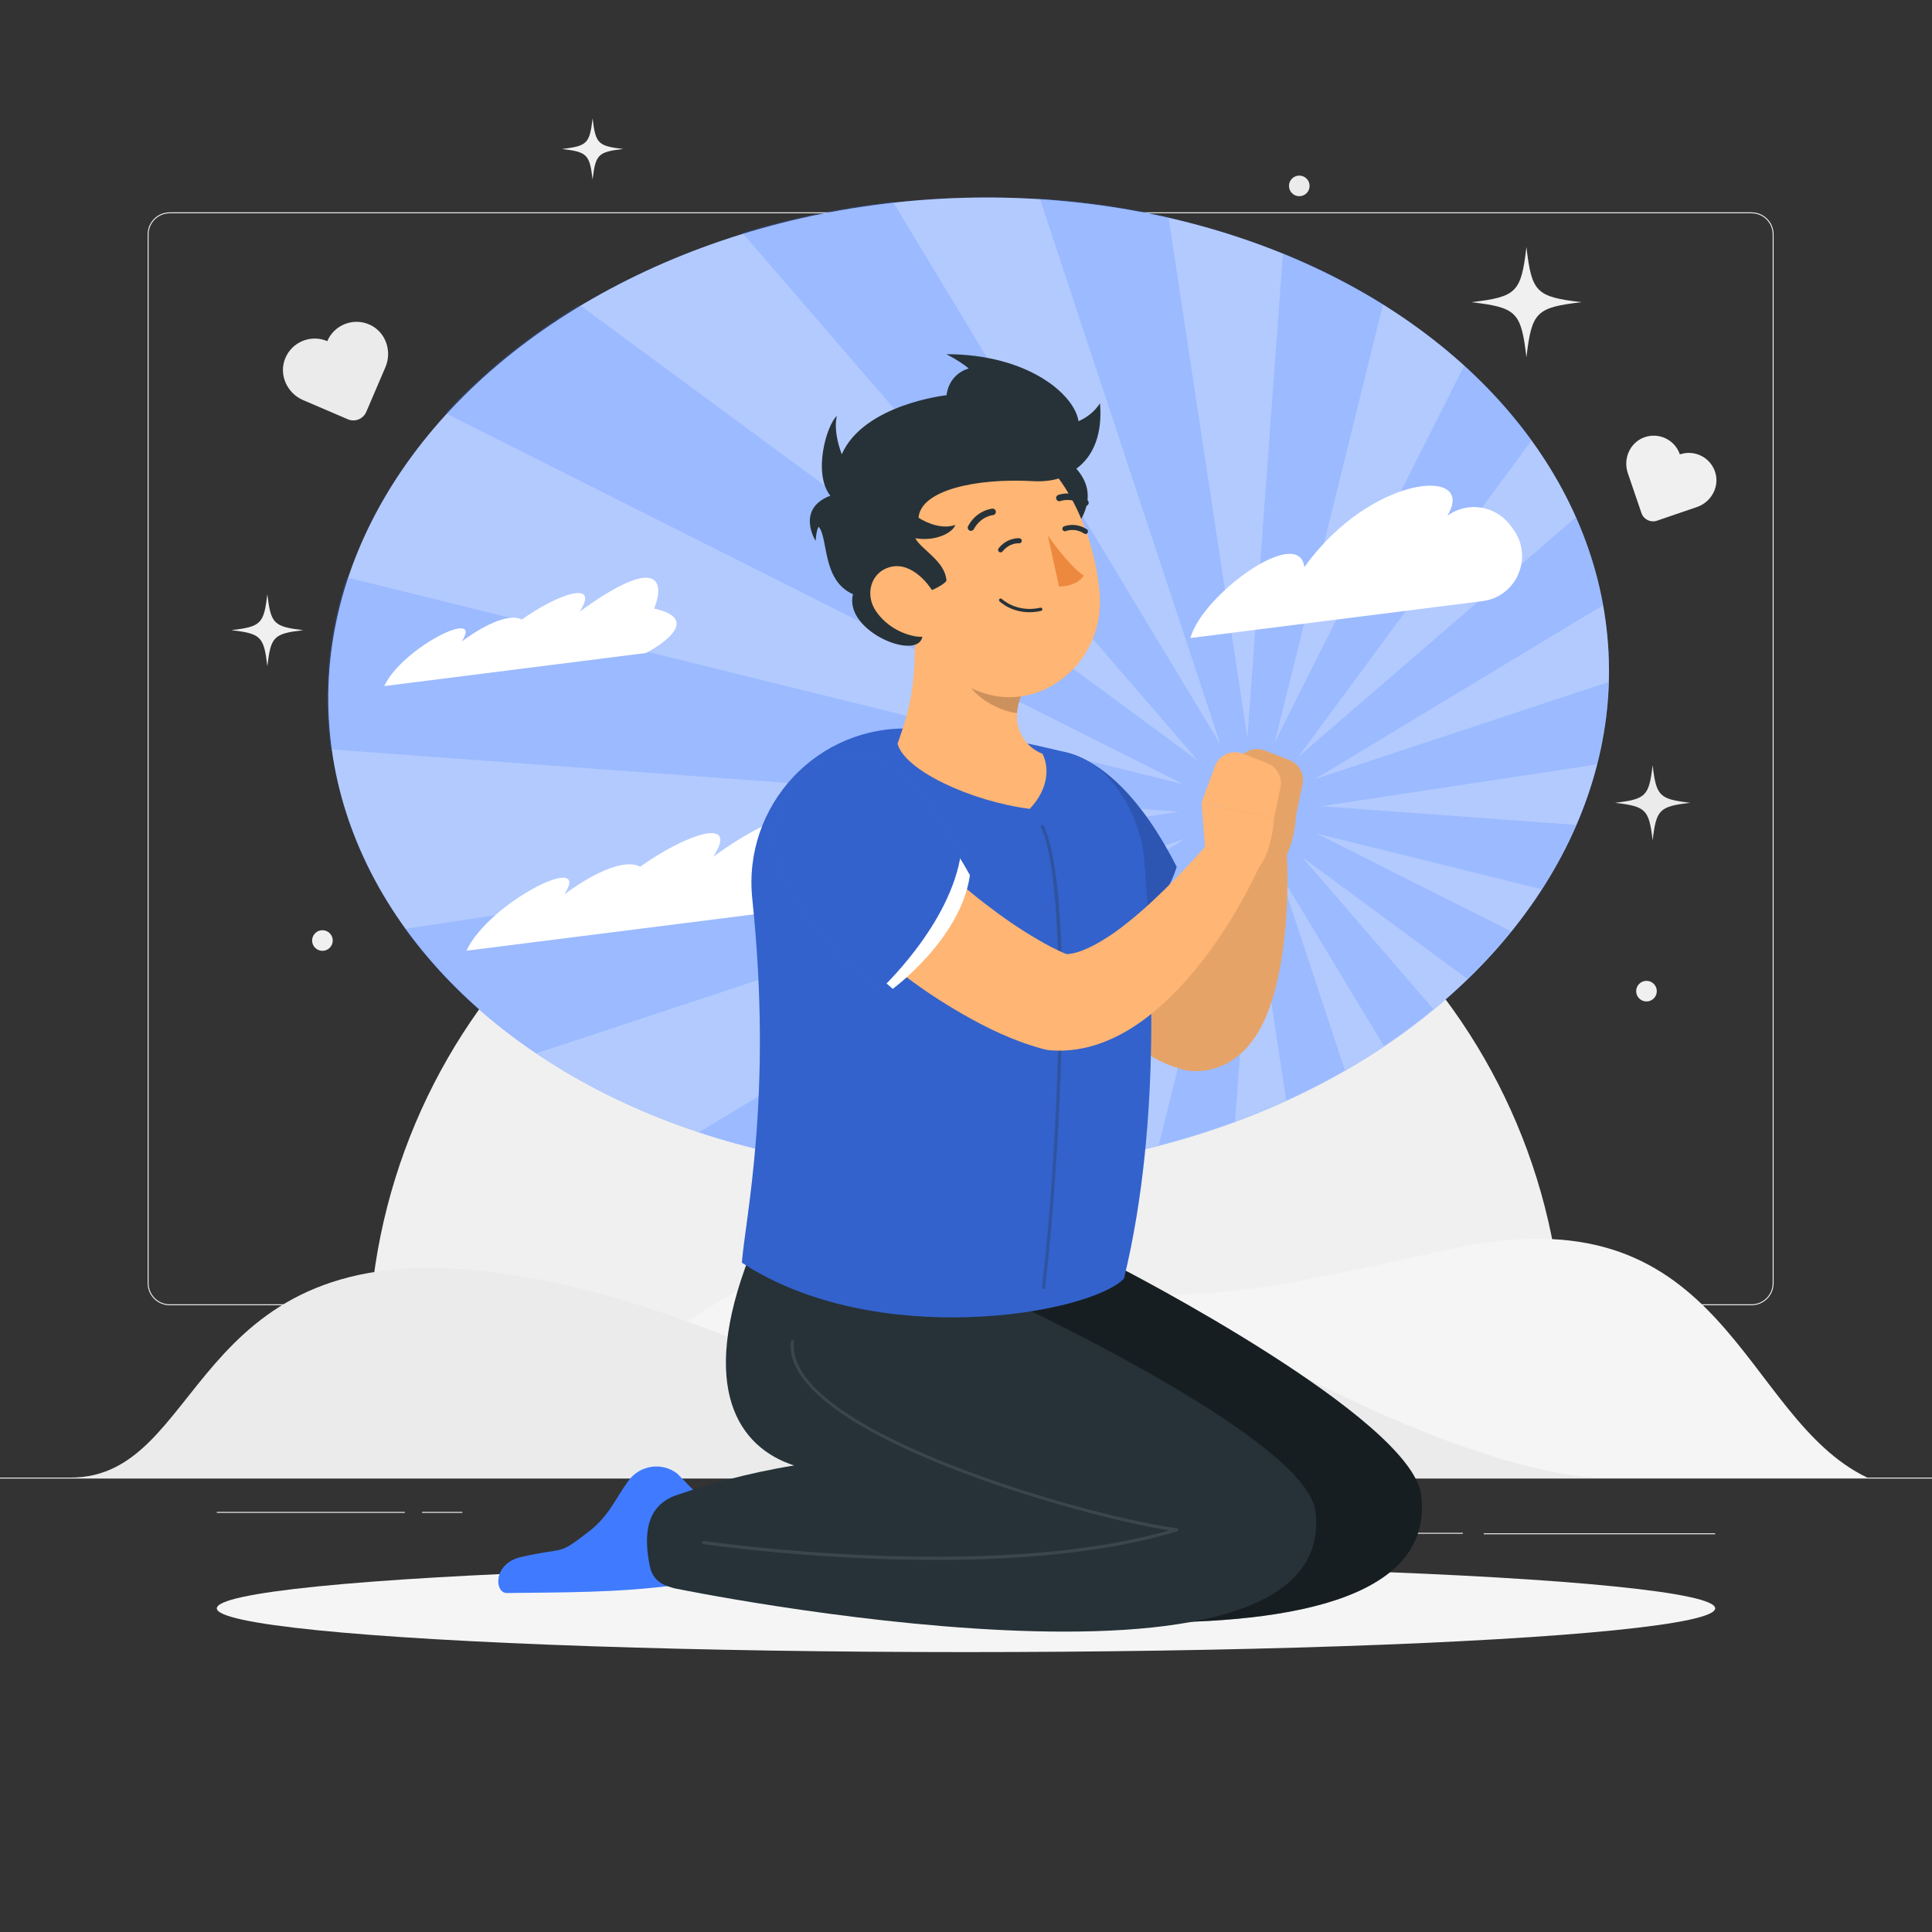 <?xml version="1.0" encoding="utf-8"?>
<!-- Generator: Adobe Illustrator 27.5.0, SVG Export Plug-In . SVG Version: 6.00 Build 0)  -->
<svg version="1.1" xmlns="http://www.w3.org/2000/svg" xmlns:xlink="http://www.w3.org/1999/xlink" x="0px" y="0px"
	 viewBox="0 0 500 500" style="enable-background:new 0 0 500 500;" xml:space="preserve">
<rect x="0" y="0" width="500" height="500" fill="#333333" stroke="none"/>
<g id="Background_Complete">
	<g>
		<rect y="382.398" style="fill:#EBEBEB;" width="500" height="0.25"/>
		<g>
			<rect x="384" y="396.814" style="fill:#EBEBEB;" width="59.889" height="0.25"/>
			<rect x="286.333" y="391.403" style="fill:#EBEBEB;" width="52.57" height="0.25"/>
			<rect x="362.237" y="396.689" style="fill:#EBEBEB;" width="16.348" height="0.25"/>
			<rect x="56.111" y="391.278" style="fill:#EBEBEB;" width="48.667" height="0.25"/>
			<rect x="109.224" y="391.278" style="fill:#EBEBEB;" width="10.428" height="0.25"/>
			<rect x="168.681" y="393.431" style="fill:#EBEBEB;" width="33.652" height="0.25"/>
		</g>
		<path style="fill:#EBEBEB;" d="M237.014,337.8H43.915c-3.147,0-5.708-2.561-5.708-5.708V60.66c0-3.147,2.561-5.708,5.708-5.708
			h193.099c3.146,0,5.707,2.561,5.707,5.708v271.432C242.721,335.239,240.16,337.8,237.014,337.8z M43.915,55.203
			c-3.01,0-5.458,2.448-5.458,5.458v271.432c0,3.01,2.448,5.458,5.458,5.458h193.099c3.009,0,5.457-2.448,5.457-5.458V60.66
			c0-3.009-2.448-5.458-5.457-5.458H43.915z"/>
		<path style="fill:#EBEBEB;" d="M453.31,337.8H260.212c-3.147,0-5.707-2.561-5.707-5.708V60.66c0-3.147,2.561-5.708,5.707-5.708
			H453.31c3.148,0,5.708,2.561,5.708,5.708v271.432C459.019,335.239,456.458,337.8,453.31,337.8z M260.212,55.203
			c-3.009,0-5.457,2.448-5.457,5.458v271.432c0,3.01,2.448,5.458,5.457,5.458H453.31c3.01,0,5.458-2.448,5.458-5.458V60.66
			c0-3.009-2.448-5.458-5.458-5.458H260.212z"/>
	</g>
	<g>
		<path style="fill:#F0F0F0;" d="M250,196.249c-85.406,0-154.641,69.235-154.641,154.641h309.281
			C404.641,265.484,335.406,196.249,250,196.249z"/>
		<path style="fill:#F5F5F5;" d="M483.228,382.398c-20.101,0-368.649,0-368.649,0s39.166-26.037,77.424-49.148
			c38.258-23.111,59.983-22.877,82.552-6.186c22.569,16.691,68.482,2.691,104.03-4.398
			C447.042,309.015,450.543,366.694,483.228,382.398z"/>
		<path style="fill:#EBEBEB;" d="M18.283,382.398c-3.556,0,394.669,0,394.669,0s-23.333-0.083-69.667-23.194
			c-46.333-23.111-65-20.543-92.333-3.852C223.619,372.043,185.281,334.46,122,328.667
			C48.626,321.949,52.783,382.398,18.283,382.398z"/>
		<path style="fill:#F0F0F0;" d="M409.294,78.204c-11.74,1.389-12.866,2.516-14.256,14.256c-1.389-11.74-2.516-12.866-14.256-14.256
			c11.74-1.389,12.866-2.516,14.256-14.256C396.428,75.688,397.554,76.815,409.294,78.204z"/>
		<path style="fill:#F0F0F0;" d="M78.5,163.085c-7.668,0.908-8.404,1.643-9.311,9.311c-0.908-7.668-1.643-8.404-9.311-9.311
			c7.668-0.908,8.404-1.643,9.311-9.311C70.096,161.442,70.832,162.178,78.5,163.085z"/>
		<path style="fill:#EBEBEB;" d="M437.444,207.764c-8.023,0.949-8.792,1.719-9.742,9.742c-0.949-8.023-1.719-8.792-9.742-9.742
			c8.023-0.949,8.792-1.719,9.742-9.742C428.652,206.045,429.422,206.815,437.444,207.764z"/>
		<path style="fill:#F0F0F0;" d="M161.283,38.556c-6.522,0.772-7.147,1.397-7.919,7.919c-0.772-6.522-1.397-7.147-7.919-7.919
			c6.522-0.772,7.147-1.397,7.919-7.919C154.135,37.158,154.761,37.784,161.283,38.556z"/>
		<path style="fill:#EBEBEB;" d="M95.664,84.018c-4.217-1.9-9.154,0.035-10.968,4.268c-4.233-1.814-9.142,0.189-10.887,4.473
			c-1.712,4.205,0.468,9.004,4.641,10.792l11.565,4.957c1.845,0.791,3.982-0.064,4.773-1.909l4.957-11.565
			C101.534,90.862,99.804,85.883,95.664,84.018z"/>
		<path style="fill:#F0F0F0;" d="M443.884,122.181c-1.229-3.823-5.349-5.88-9.133-4.586c-1.293-3.784-5.441-5.783-9.217-4.415
			c-3.706,1.343-5.531,5.54-4.256,9.271l3.534,10.339c0.564,1.649,2.358,2.529,4.007,1.966l10.339-3.534
			C442.888,129.946,445.091,125.934,443.884,122.181z"/>
		<path style="fill:#EBEBEB;" d="M338.923,48.111c0,1.474-1.195,2.669-2.669,2.669c-1.474,0-2.669-1.195-2.669-2.669
			c0-1.474,1.195-2.669,2.669-2.669C337.728,45.442,338.923,46.637,338.923,48.111z"/>
		<path style="fill:#F0F0F0;" d="M328.723,78.204c0,1.474-1.195,2.669-2.669,2.669c-1.474,0-2.669-1.195-2.669-2.669
			c0-1.474,1.195-2.669,2.669-2.669C327.528,75.535,328.723,76.73,328.723,78.204z"/>
		<path style="fill:#F0F0F0;" d="M86.114,243.406c0,1.474-1.195,2.669-2.669,2.669c-1.474,0-2.669-1.195-2.669-2.669
			c0-1.474,1.195-2.669,2.669-2.669C84.919,240.737,86.114,241.932,86.114,243.406z"/>
		<path style="fill:#F0F0F0;" d="M428.778,256.508c0,1.474-1.195,2.669-2.669,2.669c-1.474,0-2.669-1.195-2.669-2.669
			c0-1.474,1.195-2.669,2.669-2.669C427.583,253.838,428.778,255.034,428.778,256.508z"/>
	</g>
</g>
<g id="Background_Simple" style="display:none;">
	<g style="display:inline;">
		<path style="fill:#407BFF;" d="M207.335,398.888C89.169,389.464,39.1,225.141,133.638,181.894
			c29.401-13.45,68.132,12.25,99.453-5.029c31.938-17.62,39.581-65.272,70.069-85.792c71.076-47.837,150.018,31.954,152.335,127.456
			C458.099,325.791,291.974,405.639,207.335,398.888z"/>
		<path style="opacity:0.9;fill:#FFFFFF;" d="M207.335,398.888C89.169,389.464,39.1,225.141,133.638,181.894
			c29.401-13.45,68.132,12.25,99.453-5.029c31.938-17.62,39.581-65.272,70.069-85.792c71.076-47.837,150.018,31.954,152.335,127.456
			C458.099,325.791,291.974,405.639,207.335,398.888z"/>
	</g>
</g>
<g id="Shadow_1_">
	<ellipse id="_x3C_Path_x3E__39_" style="fill:#F5F5F5;" cx="250" cy="416.238" rx="193.889" ry="11.323"/>
</g>
<g id="Sky">
	<g>
		
			<ellipse transform="matrix(0.999 -0.051 0.051 0.999 -8.706 13.005)" style="fill:#407BFF;" cx="250.602" cy="177.169" rx="165.766" ry="125.941"/>
		
			<ellipse transform="matrix(0.999 -0.051 0.051 0.999 -8.706 13.005)" style="opacity:0.6;fill:#FFFFFF;" cx="250.602" cy="177.169" rx="165.766" ry="125.941"/>
		<path style="opacity:0.2;fill:#407BFF;" d="M407.866,213.492l-65.994-4.847l71.361-10.807c1.768-6.942,2.786-14.062,3.003-21.306
			l-76.031,25.144l74.588-45.015c-1.396-7.88-3.749-15.497-6.965-22.786l-71.83,62.001l60.356-81.899
			c-4.996-6.908-10.833-13.39-17.412-19.373l-49.05,97.524l28.035-113.384c-8.017-5.021-16.687-9.454-25.896-13.224l-9.216,125.482
			L302.395,56.163c-10.673-2.451-21.811-4.09-33.287-4.823l46.739,141.329L231.085,52.223c-13.586,1.493-26.644,4.218-38.986,8.008
			l117.947,136.645L149.951,78.893c-13.293,8.003-24.982,17.46-34.663,28.02l191.01,96.069L89.739,149.436
			c-3.804,11.503-5.561,23.56-4.942,35.919c0.145,2.891,0.428,5.75,0.823,8.58l219.551,16.124L104.81,240.402
			c8.881,12.207,20.405,23.077,33.978,32.202l168.051-55.577l-125.921,75.995c12.225,4.047,25.239,6.972,38.814,8.624l91.314-78.819
			l-59.173,80.294c1.634-0.045,3.272-0.104,4.917-0.186c7.884-0.395,15.615-1.211,23.165-2.401l37.198-73.959l-17.268,69.835
			c6.786-1.751,13.38-3.817,19.751-6.177l4.592-62.531l8.642,57.066c5.245-2.399,10.311-5.001,15.171-7.798l-16.845-50.935
			l26.947,44.65c4.482-3.009,8.75-6.194,12.796-9.533l-33.943-39.323l42.729,31.489c4.067-3.932,7.839-8.042,11.298-12.308
			l-50.278-25.287l58.199,14.39C402.408,224.758,405.392,219.206,407.866,213.492z"/>
	</g>
	<g>
		<path style="fill:#FFFFFF;" d="M374.655,133.434l-0.1,0.073c7.87-12.946-19.894-10.675-36.995,13.279
			c-1.302-11.114-26.476,7.139-29.483,18.337l75.57-9.549c8.828-1.115,13.223-11.245,8.064-18.495
			c-0.227-0.319-0.456-0.638-0.687-0.955C387.211,130.892,379.885,129.619,374.655,133.434z"/>
		<path style="fill:#FFFFFF;" d="M169.293,157.503c2.974-7.5,0.652-13.75-19.297,0.812c5.324-8.16-5.044-4.98-14.974,2.037
			c-2.088-1.197-7.091-0.503-15.521,5.651c5.876-9.006-15.487,1.67-20.053,11.553l67.741-8.56
			C167.188,168.995,183.516,160.606,169.293,157.503z"/>
		<path style="fill:#FFFFFF;" d="M213.385,218.424c4.614-6.397-3.585-15.1-28.795,3.301c6.728-10.312-6.373-6.294-18.923,2.574
			c-2.639-1.512-8.961-0.635-19.614,7.141c7.426-11.381-19.57,2.11-25.341,14.599l85.603-10.817
			C206.315,235.221,233.374,212.819,213.385,218.424z"/>
	</g>
</g>
<g id="Character_1_">
	<g>
		<g>
			<path style="fill:#FFB573;" d="M285.146,205.427c0.695,2.102,1.582,4.489,2.527,6.853c0.969,2.369,1.966,4.783,3.057,7.16
				c2.139,4.778,4.529,9.471,7.027,13.963c1.259,2.24,2.572,4.419,3.935,6.485c1.337,2.083,2.727,4.065,4.145,5.852
				c1.406,1.788,2.885,3.357,4.187,4.582c1.296,1.231,2.505,1.982,2.886,2.213l-2.378-0.46c-0.95-0.078-1.983,0.059-2.851,0.331
				c-0.833,0.235-1.516,0.648-1.893,0.91c-0.82,0.626-0.79,0.827-0.658,0.77c0.351-0.157,1.209-1.305,1.964-2.609
				c0.766-1.345,1.558-2.929,2.302-4.612c0.752-1.681,1.434-3.477,2.127-5.307c0.703-1.829,1.369-3.712,2.006-5.623
				c0.645-1.91,1.307-3.842,1.917-5.799l3.73-11.789l0.061-0.192c1.169-3.694,5.112-5.742,8.806-4.572
				c2.816,0.891,4.674,3.41,4.882,6.185c0.329,4.574,0.32,8.903,0.171,13.378c-0.102,2.22-0.214,4.454-0.414,6.695
				c-0.212,2.24-0.464,4.494-0.783,6.777c-0.33,2.281-0.763,4.575-1.288,6.934c-0.525,2.358-1.163,4.769-2.089,7.309
				c-0.958,2.563-2.045,5.222-4.32,8.399c-1.193,1.585-2.646,3.348-5.275,5.089c-1.263,0.847-2.937,1.664-4.781,2.202
				c-1.894,0.546-3.994,0.751-6.001,0.602c-0.653-0.048-1.287-0.158-1.896-0.324l-0.482-0.136c-5.11-1.425-8.834-3.772-11.99-6.096
				c-3.16-2.351-5.7-4.879-8.045-7.399c-2.327-2.532-4.404-5.103-6.346-7.699c-1.917-2.614-3.682-5.255-5.356-7.92
				c-1.682-2.66-3.242-5.357-4.706-8.094c-1.464-2.736-2.885-5.483-4.174-8.301c-1.293-2.817-2.552-5.656-3.675-8.606
				c-1.14-2.956-2.198-5.949-3.117-9.33c-2.021-7.437,2.37-15.103,9.806-17.124c7.179-1.951,14.573,2.074,16.894,9.045
				L285.146,205.427z"/>
			<path style="opacity:0.1;" d="M285.146,205.427c0.695,2.102,1.582,4.489,2.527,6.853c0.969,2.369,1.966,4.783,3.057,7.16
				c2.139,4.778,4.529,9.471,7.027,13.963c1.259,2.24,2.572,4.419,3.935,6.485c1.337,2.083,2.727,4.065,4.145,5.852
				c1.406,1.788,2.885,3.357,4.187,4.582c1.296,1.231,2.505,1.982,2.886,2.213l-2.378-0.46c-0.95-0.078-1.983,0.059-2.851,0.331
				c-0.833,0.235-1.516,0.648-1.893,0.91c-0.82,0.626-0.79,0.827-0.658,0.77c0.351-0.157,1.209-1.305,1.964-2.609
				c0.766-1.345,1.558-2.929,2.302-4.612c0.752-1.681,1.434-3.477,2.127-5.307c0.703-1.829,1.369-3.712,2.006-5.623
				c0.645-1.91,1.307-3.842,1.917-5.799l3.73-11.789l0.061-0.192c1.169-3.694,5.112-5.742,8.806-4.572
				c2.816,0.891,4.674,3.41,4.882,6.185c0.329,4.574,0.32,8.903,0.171,13.378c-0.102,2.22-0.214,4.454-0.414,6.695
				c-0.212,2.24-0.464,4.494-0.783,6.777c-0.33,2.281-0.763,4.575-1.288,6.934c-0.525,2.358-1.163,4.769-2.089,7.309
				c-0.958,2.563-2.045,5.222-4.32,8.399c-1.193,1.585-2.646,3.348-5.275,5.089c-1.263,0.847-2.937,1.664-4.781,2.202
				c-1.894,0.546-3.994,0.751-6.001,0.602c-0.653-0.048-1.287-0.158-1.896-0.324l-0.482-0.136c-5.11-1.425-8.834-3.772-11.99-6.096
				c-3.16-2.351-5.7-4.879-8.045-7.399c-2.327-2.532-4.404-5.103-6.346-7.699c-1.917-2.614-3.682-5.255-5.356-7.92
				c-1.682-2.66-3.242-5.357-4.706-8.094c-1.464-2.736-2.885-5.483-4.174-8.301c-1.293-2.817-2.552-5.656-3.675-8.606
				c-1.14-2.956-2.198-5.949-3.117-9.33c-2.021-7.437,2.37-15.103,9.806-17.124c7.179-1.951,14.573,2.074,16.894,9.045
				L285.146,205.427z"/>
		</g>
		<g>
			<path style="fill:#FFB573;" d="M333.703,196.723l-6.349-2.481c-2.893-1.131-6.15,0.337-7.22,3.254l-3.469,9.46l1.255,15.941
				l9.108,3.468c7.795-0.924,8.411-15.496,8.411-15.496l1.666-7.831C337.671,200.384,336.23,197.711,333.703,196.723z"/>
			<path style="opacity:0.1;" d="M333.703,196.723l-6.349-2.481c-2.893-1.131-6.15,0.337-7.22,3.254l-3.469,9.46l1.255,15.941
				l9.108,3.468c7.795-0.924,8.411-15.496,8.411-15.496l1.666-7.831C337.671,200.384,336.23,197.711,333.703,196.723z"/>
		</g>
		<g>
			<path style="fill:#407BFF;" d="M256.912,204.359c7.434-15.848,29.343-15.943,47.617,19.978
				c-5.579,18.232-30.376,32.171-30.376,32.171S247.975,223.41,256.912,204.359z"/>
			<path style="opacity:0.3;" d="M256.912,204.359c7.434-15.848,29.343-15.943,47.617,19.978
				c-5.579,18.232-30.376,32.171-30.376,32.171S247.975,223.41,256.912,204.359z"/>
		</g>
		<g>
			<g>
				<path style="fill:#263238;" d="M367.807,387c-2.401-20.075-77.875-58.872-77.875-58.872l-62.89-3.039
					c-13.279,34.272-2.84,49.508,11.551,54.175c-12.297,1.971-23.11,5.157-30.471,7.691c-8.281,2.851-11.737,13.057-6.341,19.955
					c1.618,2.069,3.645,3.54,5.922,4.163C207.703,411.073,374.435,442.402,367.807,387z"/>
				<path style="opacity:0.4;" d="M367.807,387c-2.401-20.075-77.875-58.872-77.875-58.872l-62.89-3.039
					c-13.279,34.272-2.84,49.508,11.551,54.175c-12.297,1.971-23.11,5.157-30.471,7.691c-8.281,2.851-11.737,13.057-6.341,19.955
					c1.618,2.069,3.645,3.54,5.922,4.163C207.703,411.073,374.435,442.402,367.807,387z"/>
			</g>
			<path style="fill:#407BFF;" d="M179.039,408.647l6.824-14.608c0.474-0.575,0.452-1.363-0.054-1.896l-10.535-10.78
				c-3.981-3.065-9.663-2.206-12.635,1.844c-3.25,4.43-5.016,9.137-10.258,13.167c-8.366,6.432-5.494,3.833-17.559,6.587
				c-7.295,1.665-6.898,9.358-3.625,9.316c14.9-0.191,28.368-0.068,43.381-1.997C176.21,410.07,177.792,409.606,179.039,408.647z"/>
			<path style="fill:#263238;" d="M340.435,391.153c-2.401-20.075-88.178-58.755-88.178-58.755l-58.285-7.309
				c-13.279,34.272-2.84,49.508,11.551,54.175c-12.297,1.971-23.11,5.157-30.471,7.691c-8.281,2.851-8.383,11.019-6.87,18.408
				c0.867,4.231,4.173,5.087,6.451,5.71C174.632,411.073,347.063,446.555,340.435,391.153z"/>
			<path style="opacity:0.1;fill:#FFFFFF;" d="M242.189,403.711c-32.09,0-59.676-4.025-60.131-4.093
				c-0.227-0.034-0.384-0.245-0.35-0.472c0.034-0.228,0.249-0.387,0.472-0.35c0.742,0.11,73.67,10.75,120.394-2.748
				c-22.677-3.453-100.414-25.207-97.918-48.874c0.024-0.228,0.23-0.396,0.456-0.37c0.228,0.024,0.394,0.229,0.37,0.457
				c-1.326,12.58,21.39,24.274,40.679,31.87c23.22,9.142,48.586,15.164,58.418,16.356c0.195,0.023,0.347,0.18,0.364,0.375
				c0.017,0.195-0.105,0.376-0.292,0.434C286.135,401.985,263.195,403.711,242.189,403.711z"/>
		</g>
		<g>
			<path style="fill:#407BFF;" d="M276.254,194.79c-18.434-4.484-28.146-5.678-40.186-6.212
				c-24.393-1.082-43.915,19.797-41.369,44.08c5.356,51.086-1.855,82.725-2.696,94.12c34.615,22.724,89.61,13.441,98.871,4.14
				c10.216-41.948,6.861-88.272,5.191-108.548C295.16,211.401,287.725,197.58,276.254,194.79z"/>
			<path style="opacity:0.2;" d="M276.254,194.79c-18.434-4.484-28.146-5.678-40.186-6.212
				c-24.393-1.082-43.915,19.797-41.369,44.08c5.356,51.086-1.855,82.725-2.696,94.12c34.615,22.724,89.61,13.441,98.871,4.14
				c10.216-41.948,6.861-88.272,5.191-108.548C295.16,211.401,287.725,197.58,276.254,194.79z"/>
		</g>
		<path style="opacity:0.3;fill:#263238;" d="M270.07,333.666c-0.017,0-0.032-0.001-0.049-0.003
			c-0.229-0.027-0.392-0.233-0.364-0.46c4.506-38.676,7.001-103.357-0.273-119.14c-0.097-0.208-0.005-0.455,0.203-0.551
			c0.208-0.098,0.453-0.005,0.551,0.203c8.054,17.472,4.198,86.506,0.344,119.583C270.457,333.51,270.277,333.666,270.07,333.666z"
			/>
		<path style="fill:#FFB573;" d="M236.508,159.315c1.014,17.727-1.23,24.611-4.224,33.161c1.831,6.877,18.85,14.865,34.21,16.862
			c5.529-5.846,4.701-11.644,3.289-14.261c-4.48-1.737-8.725-7.152-5.442-15.194L236.508,159.315z"/>
		<path style="opacity:0.2;" d="M255.432,172.546l-0.011-0.011l-5.892-2.392c-0.055,1.44,0.016,4.287,1.253,6.892
			c1.656,3.54,8.091,7.106,12.425,7.505c0.089-1.439,0.454-2.99,1.129-4.662L255.432,172.546z"/>
		<path style="fill:#263238;" d="M269.09,114.605c13.6,6.79,14.621,13.943,9.75,21.381
			C261.994,126.92,269.09,114.605,269.09,114.605z"/>
		<path style="fill:#FFB573;" d="M230.58,145.02c6.075,16.553,8.79,26.558,19.886,32.593c16.691,9.078,35.18-5.065,34.169-23.147
			c-0.91-16.276-10.691-40.611-29.188-42.238C237.222,110.626,224.505,128.467,230.58,145.02z"/>
		<path style="fill:#263238;" d="M284.674,104.365c-1.445,2.258-3.456,3.711-5.559,4.644c-0.989-6.853-13.029-17.342-34.178-17.342
			c2.688,1.405,4.514,2.644,5.771,3.678c-5.461,1.7-5.731,6.935-5.731,6.935s-21.381,2.307-27.13,15.285
			c-1.069-2.867-2.015-6.648-1.274-9.932c-2.707,2.482-6.236,14.924-1.686,20.652c-9.017,3.46-3.805,11.702-3.805,11.702
			s0.17-3.006,0.816-3.652c2.492,3.046,0.831,13.936,8.86,17.443c-2.492,9.783,17.535,17.72,17.996,10.613
			c0.462-7.106,0.486-11.085,0.486-11.085c1.901-0.229,5.745-2.446,5.698-3.097c-0.369-5.031-6.538-7.973-8.06-10.918
			c5.168,0.889,9.629-1.344,10.367-3.442c-3.353,1.17-7.128-0.359-9.532-1.846c0.554-7.199,14.977-10.312,29.651-9.481
			c0.815,0.046,1.583,0.045,2.317,0.013c0.028,0,0.052,0.003,0.081,0.002c0.012-0.002,0.024-0.004,0.036-0.005
			c3.781-0.184,6.493-1.35,8.316-2.926C284.461,117.31,285.143,109.591,284.674,104.365z"/>
		<path style="fill:#FFB573;" d="M226.708,158.189c2.564,3.73,6.623,5.912,10.305,6.511c5.539,0.901,7.736-4.21,5.718-9.117
			c-1.817-4.417-6.888-10.209-12.217-8.872C225.264,148.027,223.776,153.924,226.708,158.189z"/>
		<path style="fill:#ED893E;" d="M271.17,138.561c0,0,4.957,7.35,9.315,10.446c-1.968,2.879-6.409,2.787-6.409,2.787L271.17,138.561
			z"/>
		<path style="fill:#263238;" d="M267.583,158.392c-5.481,0.501-8.763-2.632-8.914-2.779c-0.166-0.162-0.168-0.428-0.005-0.596
			c0.163-0.168,0.429-0.172,0.595-0.011c0.038,0.037,3.867,3.669,9.991,2.267c0.227-0.051,0.451,0.09,0.501,0.317
			c0.05,0.227-0.094,0.453-0.321,0.505C268.79,158.242,268.174,158.338,267.583,158.392z"/>
		<path style="fill:#263238;" d="M251.3,137.386c-0.14,0.003-0.283-0.029-0.414-0.1c-0.408-0.219-0.558-0.73-0.336-1.141
			c2.232-4.114,6.104-4.495,6.268-4.51c0.464-0.041,0.869,0.303,0.905,0.767c0.036,0.462-0.308,0.87-0.77,0.913l0,0
			c-0.127,0.012-3.143,0.342-4.925,3.625C251.877,137.219,251.594,137.38,251.3,137.386z"/>
		<path style="fill:#263238;" d="M258.848,142.947c-0.108-0.017-0.212-0.06-0.303-0.132c-0.282-0.223-0.328-0.634-0.102-0.918
			c2.265-2.842,5.277-2.608,5.404-2.597c0.361,0.032,0.623,0.35,0.587,0.709c-0.035,0.358-0.354,0.623-0.712,0.593l0,0
			c-0.099-0.008-2.449-0.165-4.257,2.103C259.312,142.898,259.073,142.982,258.848,142.947z"/>
		<path style="fill:#263238;" d="M281.225,138.116c0.097-0.05,0.182-0.124,0.246-0.222c0.197-0.301,0.11-0.705-0.195-0.903
			c-3.05-1.977-5.831-0.799-5.948-0.748c-0.332,0.145-0.48,0.529-0.332,0.859c0.147,0.329,0.533,0.479,0.864,0.337l0,0
			c0.092-0.039,2.27-0.934,4.704,0.643C280.769,138.216,281.022,138.221,281.225,138.116z"/>
		<path style="fill:#263238;" d="M281.201,130.897c-0.256,0.096-0.552,0.065-0.787-0.108c-2.987-2.19-5.843-1.166-5.963-1.121
			c-0.435,0.162-0.917-0.058-1.077-0.493c-0.16-0.435,0.059-0.92,0.492-1.086c0.158-0.057,3.803-1.411,7.545,1.333
			c0.374,0.274,0.453,0.802,0.178,1.18C281.487,130.742,281.351,130.841,281.201,130.897z"/>
		<path style="fill:#FFB573;" d="M229.773,207.082c0.766,1.567,1.913,3.466,3.309,5.395c1.412,1.924,3.022,3.931,4.805,5.882
			c1.789,1.949,3.671,3.921,5.679,5.818c2.012,1.894,4.106,3.757,6.249,5.58c2.15,1.816,4.368,3.573,6.632,5.26
			c2.246,1.711,4.546,3.346,6.869,4.877c2.317,1.54,4.684,2.942,6.978,4.243c2.283,1.276,4.586,2.373,6.442,3.078l-2.221-0.444
			c0.592,0.204,1.565,0.25,2.941-0.005c1.363-0.257,3.029-0.853,4.789-1.714c1.753-0.861,3.608-1.968,5.464-3.222
			c1.858-1.266,3.699-2.709,5.545-4.232c1.854-1.518,3.685-3.143,5.482-4.848c1.807-1.695,3.614-3.445,5.371-5.264
			c1.764-1.814,3.531-3.657,5.248-5.553c0.872-0.938,1.731-1.889,2.578-2.847l2.488-2.794l0.252-0.283
			c2.557-2.872,6.959-3.128,9.832-0.57c2.31,2.057,2.922,5.315,1.745,8.003c-0.63,1.434-1.202,2.643-1.828,3.935
			c-0.629,1.262-1.27,2.513-1.928,3.757c-1.342,2.469-2.735,4.919-4.233,7.32c-1.513,2.391-3.069,4.778-4.758,7.106
			c-1.694,2.322-3.48,4.615-5.39,6.872c-1.92,2.249-3.999,4.425-6.247,6.558c-2.264,2.125-4.707,4.195-7.52,6.085
			c-2.793,1.903-5.959,3.652-9.689,4.978c-3.704,1.325-8.119,2.136-12.838,1.766c-0.543-0.043-1.07-0.133-1.578-0.268l-0.644-0.176
			c-4.092-1.112-7.518-2.48-10.811-3.945c-3.275-1.461-6.332-3.107-9.325-4.799c-2.986-1.702-5.879-3.491-8.708-5.369
			c-2.812-1.901-5.56-3.888-8.255-5.965c-5.402-4.144-10.525-8.719-15.383-13.947c-2.407-2.637-4.777-5.421-6.971-8.561
			c-2.202-3.135-4.297-6.579-6.017-10.714c-2.958-7.112,0.41-15.275,7.522-18.233c6.837-2.844,14.646,0.159,17.867,6.714
			L229.773,207.082z"/>
		<path style="fill:#FFB573;" d="M312.201,223.705l-1.255-15.941l18.774,3.913c0,0-0.616,14.572-8.411,15.496L312.201,223.705z"/>
		<path style="fill:#FFB573;" d="M321.635,195.05l6.349,2.481c2.527,0.988,3.968,3.66,3.403,6.314l-1.666,7.831l-18.774-3.913
			l3.469-9.46C315.485,195.387,318.742,193.92,321.635,195.05z"/>
		<path style="fill:#FFFFFF;" d="M205.51,213.091c3.637-13.697,24.481-24.724,45.503,13.418
			c-2.326,16.457-19.973,29.408-19.973,29.408S200.854,230.625,205.51,213.091z"/>
		<g>
			<path style="fill:#407BFF;" d="M201.007,211.677c3.975-15.95,26.026-31.237,47.728,8.925
				c-2.626,18.885-21.333,35.906-21.333,35.906S195.918,232.095,201.007,211.677z"/>
			<path style="opacity:0.2;" d="M201.007,211.677c3.975-15.95,26.026-31.237,47.728,8.925
				c-2.626,18.885-21.333,35.906-21.333,35.906S195.918,232.095,201.007,211.677z"/>
		</g>
	</g>
</g>
</svg>
